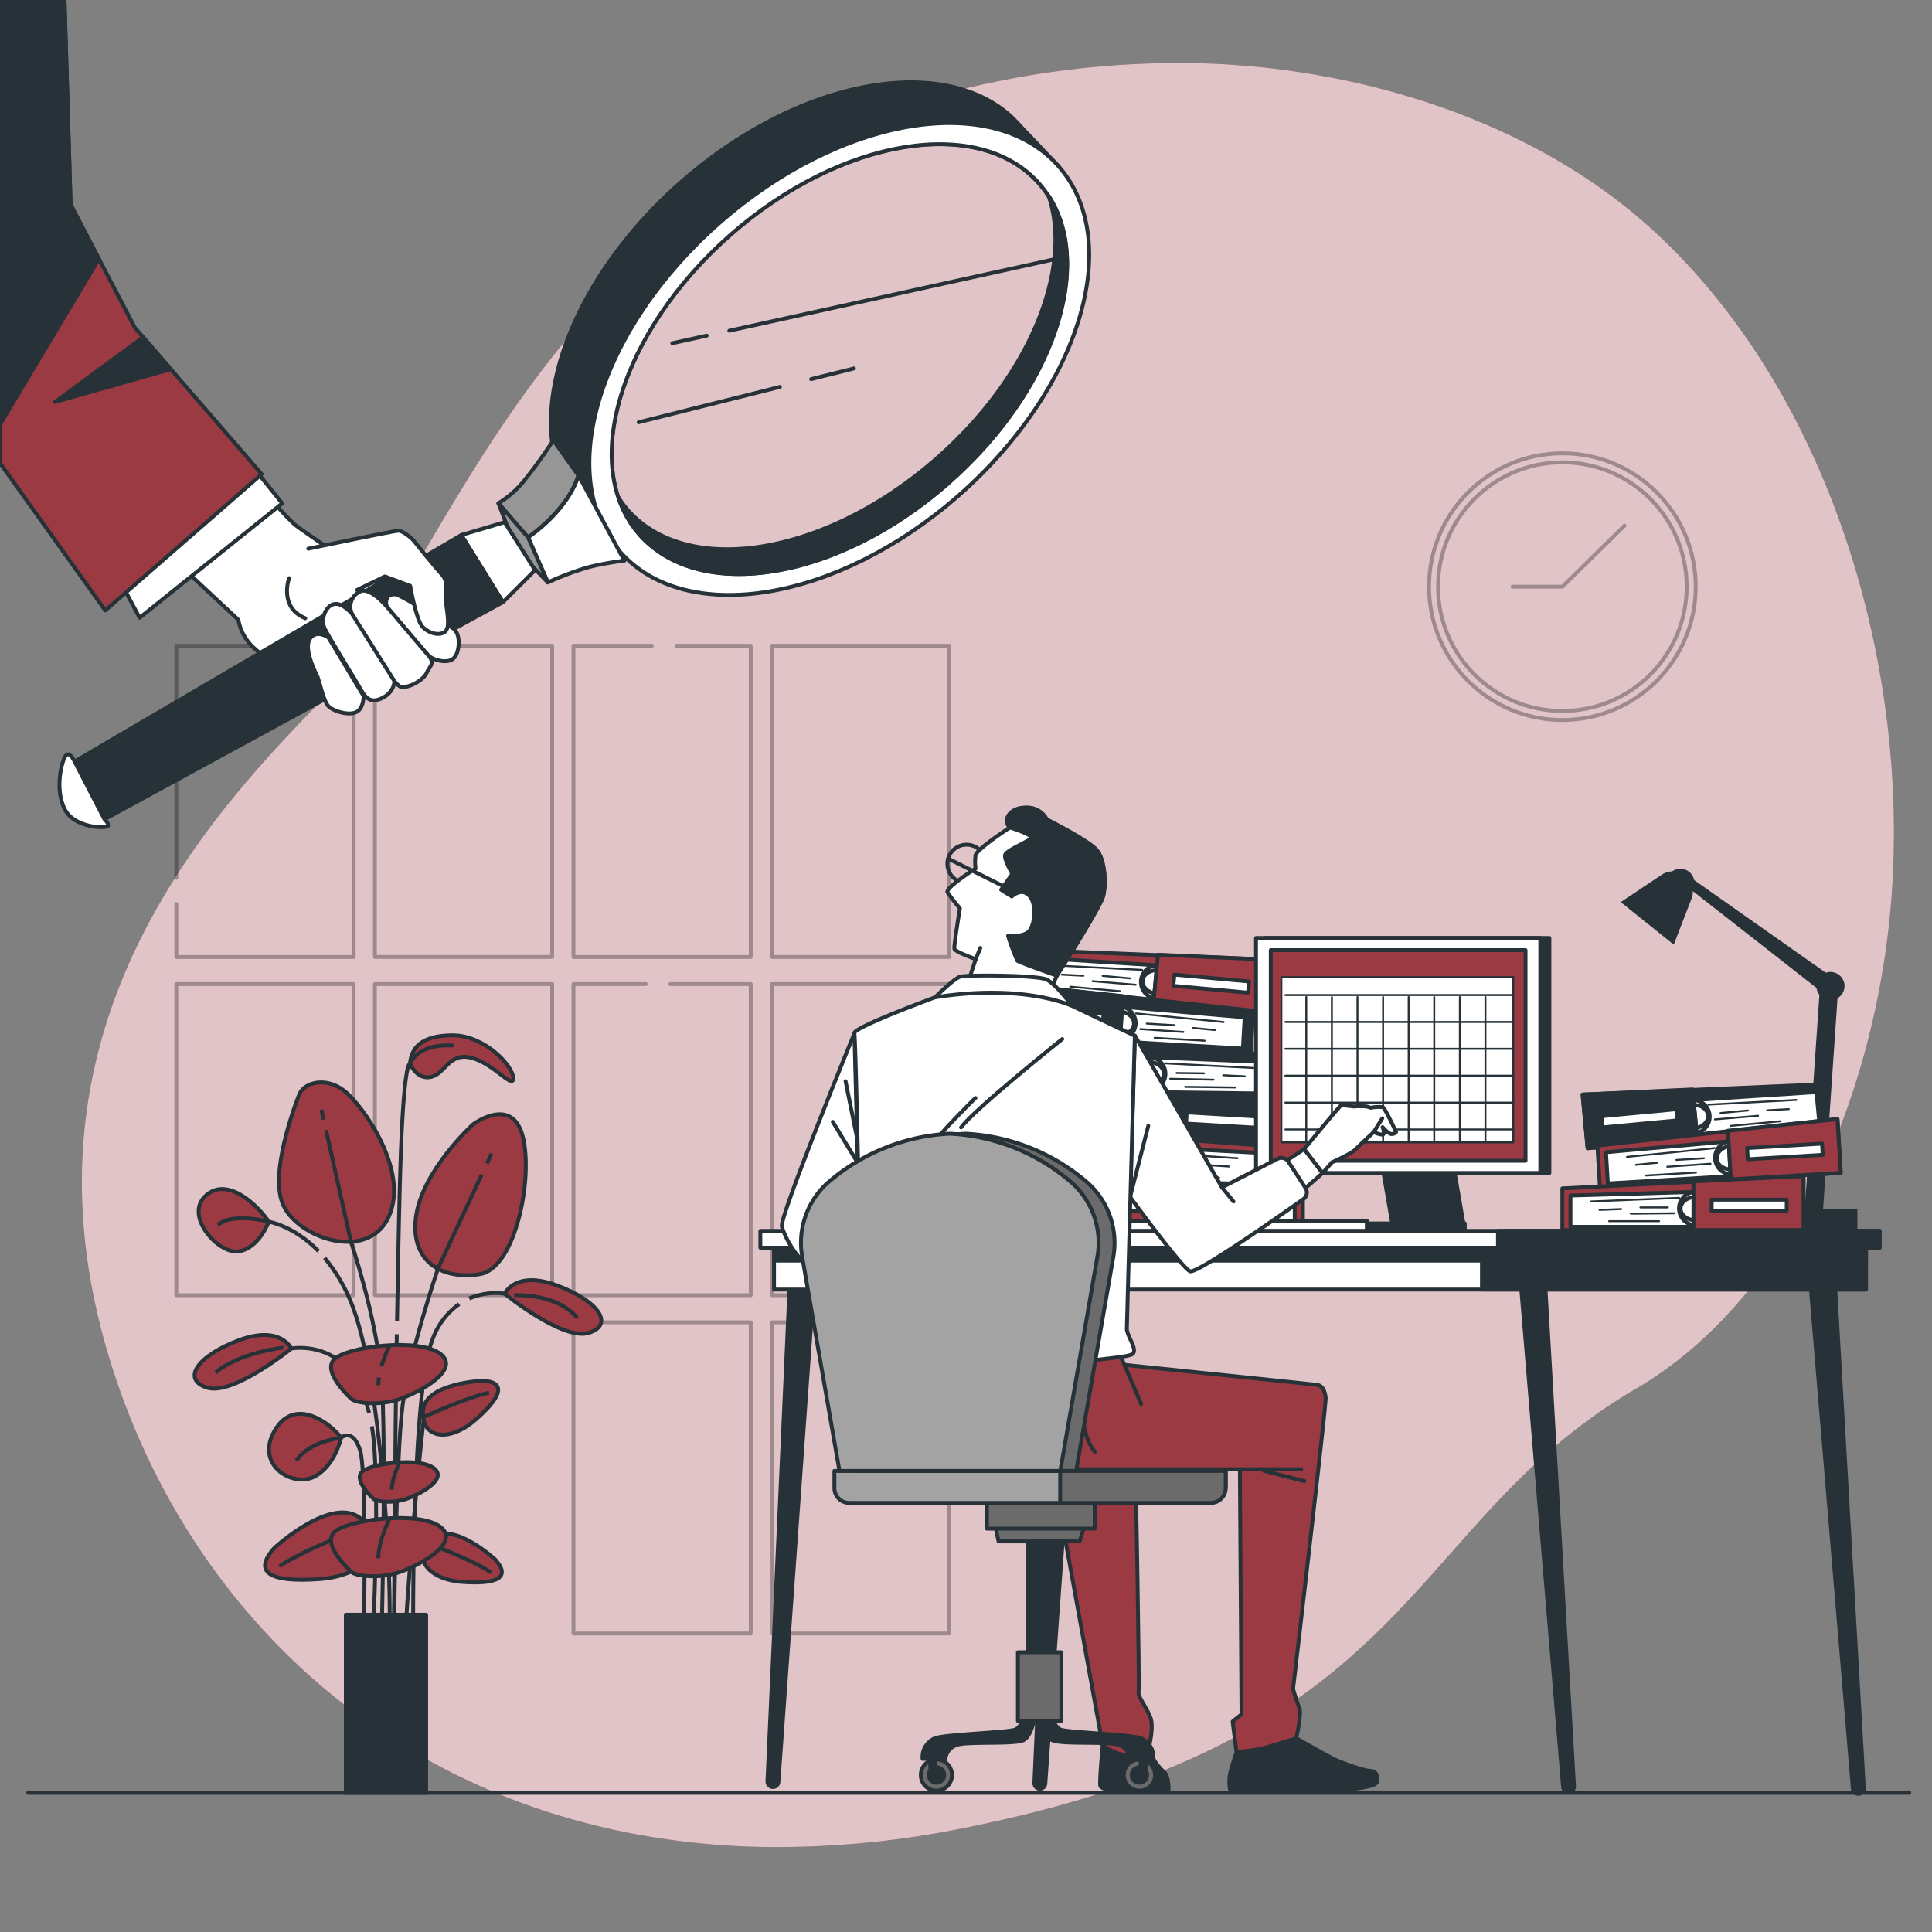 <svg xmlns="http://www.w3.org/2000/svg" viewBox="0 0 500 500"><rect x="0" y="0" width="500" height="500" fill="#808080" stroke="none"/><g id="freepik--background-simple--inject-218"><path d="M488.67,241c-5.18,43.91-25.23,94.95-65.27,118.4C362.91,394.84,368,449.35,249.9,473A242.91,242.91,0,0,1,197.55,478a202.49,202.49,0,0,1-25.69-2.1c-75-11-125.54-63.12-144.07-126.09-24.38-82.8,24.3-137,56.57-169.68S140.26,45.68,256.15,21.47A235.49,235.49,0,0,1,310,16.36c41.23,1,86.2,14.55,117.32,42.81q3.51,3.18,6.83,6.59C477.36,110.16,495.74,181.15,488.67,241Z" style="fill:#9C3A44"></path><path d="M488.67,241c-5.18,43.91-25.23,94.95-65.27,118.4C362.91,394.84,368,449.35,249.9,473A242.91,242.91,0,0,1,197.55,478a202.49,202.49,0,0,1-25.69-2.1c-75-11-125.54-63.12-144.07-126.09-24.38-82.8,24.3-137,56.57-169.68S140.26,45.68,256.15,21.47A235.49,235.49,0,0,1,310,16.36c41.23,1,86.2,14.55,117.32,42.81q3.51,3.18,6.83,6.59C477.36,110.16,495.74,181.15,488.67,241Z" style="fill:#fff;opacity:0.7"></path></g><g id="freepik--Floor--inject-218"><line x1="494.13" y1="463.98" x2="7.31" y2="463.98" style="fill:none;stroke:#263238;stroke-linecap:round;stroke-linejoin:round"></line></g><g id="freepik--Clock--inject-218"><g style="opacity:0.3"><circle cx="404.34" cy="151.83" r="34.51" style="fill:none;stroke:#000;stroke-linecap:round;stroke-linejoin:round"></circle><circle cx="404.34" cy="151.83" r="32.17" style="fill:none;stroke:#000;stroke-linecap:round;stroke-linejoin:round"></circle><polyline points="391.46 151.83 404.34 151.83 420.42 136.04" style="fill:none;stroke:#000;stroke-linecap:round;stroke-linejoin:round"></polyline></g></g><g id="freepik--Window--inject-218"><g style="opacity:0.3"><rect x="199.8" y="167.13" width="45.88" height="80.53" style="fill:none;stroke:#000;stroke-linecap:round;stroke-linejoin:round"></rect><polyline points="245.68 305.08 245.68 254.67 199.8 254.67 199.8 335.2 245.68 335.2 245.68 311.85" style="fill:none;stroke:#000;stroke-linecap:round;stroke-linejoin:round"></polyline><rect x="199.8" y="342.21" width="45.88" height="80.53" style="fill:none;stroke:#000;stroke-linecap:round;stroke-linejoin:round"></rect><polyline points="168.71 167.13 148.41 167.13 148.41 247.67 194.29 247.67 194.29 167.13 175.1 167.13" style="fill:none;stroke:#000;stroke-linecap:round;stroke-linejoin:round"></polyline><polyline points="167.11 254.67 148.41 254.67 148.41 335.2 194.29 335.2 194.29 254.67 173.5 254.67" style="fill:none;stroke:#000;stroke-linecap:round;stroke-linejoin:round"></polyline><rect x="148.41" y="342.21" width="45.88" height="80.53" style="fill:none;stroke:#000;stroke-linecap:round;stroke-linejoin:round"></rect><rect x="97.02" y="167.13" width="45.88" height="80.53" style="fill:none;stroke:#000;stroke-linecap:round;stroke-linejoin:round"></rect><rect x="97.02" y="254.67" width="45.88" height="80.53" style="fill:none;stroke:#000;stroke-linecap:round;stroke-linejoin:round"></rect><polyline points="45.63 233.96 45.63 247.67 91.52 247.67 91.52 167.13 45.63 167.13 45.63 227.19" style="fill:none;stroke:#000;stroke-linecap:round;stroke-linejoin:round"></polyline><rect x="45.63" y="254.67" width="45.88" height="80.53" style="fill:none;stroke:#000;stroke-linecap:round;stroke-linejoin:round"></rect></g></g><g id="freepik--Plant--inject-218"><path d="M69.55,316.17s-2.45,6.75-7.68,7.68-14.43-9.22-8.6-14.44S67.1,312.48,69.55,316.17Z" style="fill:#9C3A44;stroke:#263238;stroke-linecap:round;stroke-linejoin:round"></path><path d="M77.54,283s-7.68,18.74-4.61,27.95,22.12,16,27.65,4-6.76-28.88-11.37-32.56S79.08,279.92,77.54,283Z" style="fill:#9C3A44;stroke:#263238;stroke-linecap:round;stroke-linejoin:round"></path><path d="M122.39,291s-13.21,12-14.75,24,7.38,16.28,16.59,14.74,13.82-24.88,11.06-35.63S122.39,291,122.39,291Z" style="fill:#9C3A44;stroke:#263238;stroke-linecap:round;stroke-linejoin:round"></path><path d="M124.85,357.33s-14.75.61-15.36,7.68,6.45,8.6,13.51,2.46S131,357.64,124.85,357.33Z" style="fill:#9C3A44;stroke:#263238;stroke-linecap:round;stroke-linejoin:round"></path><path d="M109.73,366.69s11.62-5.31,16.85-6.24" style="fill:none;stroke:#263238;stroke-miterlimit:10"></path><path d="M128.13,403.56s-10.83-10-16.27-5.48-1.55,10.64,7.78,11.32S132.25,408.13,128.13,403.56Z" style="fill:#9C3A44;stroke:#263238;stroke-linecap:round;stroke-linejoin:round"></path><path d="M110.84,399.44s12,4.49,16.3,7.55" style="fill:none;stroke:#263238;stroke-miterlimit:10"></path><path d="M71,400.61s14.93-13.82,22.44-7.56,2.14,14.67-10.74,15.61S65.33,406.91,71,400.61Z" style="fill:#9C3A44;stroke:#263238;stroke-linecap:round;stroke-linejoin:round"></path><path d="M94.85,394.93s-16.5,6.19-22.48,10.41" style="fill:none;stroke:#263238;stroke-miterlimit:10"></path><path d="M88.29,372.07s-1.53,7.38-7.06,10.14-15.36-3.07-10.14-12S85.53,368.39,88.29,372.07Z" style="fill:#9C3A44;stroke:#263238;stroke-linecap:round;stroke-linejoin:round"></path><path d="M75.39,349s-2.77-6.15-13.52-2.16-15,10.14-8.29,12.29S75.39,349,75.39,349Z" style="fill:#9C3A44;stroke:#263238;stroke-linecap:round;stroke-linejoin:round"></path><path d="M73.33,348.76S61.94,350,55.79,355.22" style="fill:none;stroke:#263238;stroke-miterlimit:10"></path><path d="M106.11,275.31s1.84,4.3,5.53,3.38,4.6-6.45,10.44-4.91,10.75,8.29,10.75,5.22-7.37-11.06-15.66-11.06S106.41,271.32,106.11,275.31Z" style="fill:#9C3A44;stroke:#263238;stroke-linecap:round;stroke-linejoin:round"></path><path d="M75.39,349s13.23-2.54,18.73,12.14a42.81,42.81,0,0,1,1.39,4.5" style="fill:none;stroke:#263238;stroke-miterlimit:10"></path><path d="M130.59,334.81s2.77-6.15,13.52-2.15,15,10.13,8.29,12.28S130.59,334.81,130.59,334.81Z" style="fill:#9C3A44;stroke:#263238;stroke-linecap:round;stroke-linejoin:round"></path><path d="M133.05,335.21s11.08-.61,16.31,5.85" style="fill:none;stroke:#263238;stroke-miterlimit:10"></path><path d="M130.59,334.81a17,17,0,0,0-9.15,1.24" style="fill:none;stroke:#263238;stroke-miterlimit:10"></path><path d="M82.44,323.79c-6.48-6.62-12.89-7.62-12.89-7.62s-9.46-2.51-13.15.88" style="fill:none;stroke:#263238;stroke-miterlimit:10"></path><line x1="83.76" y1="289.76" x2="83.18" y2="287.19" style="fill:none;stroke:#263238;stroke-miterlimit:10"></line><path d="M98.71,425.56s1.38-52.9,0-69-7.8-34.88-7.8-34.88l-6.54-29.23" style="fill:none;stroke:#263238;stroke-miterlimit:10"></path><line x1="126.02" y1="301.12" x2="127.2" y2="298.58" style="fill:none;stroke:#263238;stroke-miterlimit:10"></line><path d="M101.93,425.5s.46-48.25,2.29-62,9.18-35.34,9.18-35.34L124.67,304" style="fill:none;stroke:#263238;stroke-miterlimit:10"></path><path d="M109.73,366.69s-3.21,27.67-5,58.88" style="fill:none;stroke:#263238;stroke-miterlimit:10"></path><path d="M94.12,425.5s.92-44.12-.91-50.09-4.92-3.34-4.92-3.34-8.49,1-11.57,5.93" style="fill:none;stroke:#263238;stroke-miterlimit:10"></path><path d="M96.23,369.12c2.4,13.45.19,56.43.19,56.43" style="fill:none;stroke:#263238;stroke-miterlimit:10"></path><path d="M118.83,337.5a19.11,19.11,0,0,0-7,9.45c-5.51,14.69-4.88,78.62-4.88,78.62" style="fill:none;stroke:#263238;stroke-miterlimit:10"></path><path d="M84,325.54a43.4,43.4,0,0,1,7.79,14.07c7.34,21.12,10.1,75.79,8.72,85.89" style="fill:none;stroke:#263238;stroke-miterlimit:10"></path><path d="M102.69,345.3c-.45,26.64-.76,80.2-.76,80.2" style="fill:none;stroke:#263238;stroke-miterlimit:10"></path><path d="M102.75,342c.3-17.62.66-34.86,1-44.14.92-23.87,2.35-22.53,2.35-22.53s1.7-5.36,11.24-4.74" style="fill:none;stroke:#263238;stroke-miterlimit:10"></path><path d="M91,362.1s-7.68-6.84-4.61-10.21,22.12-5.84,27.65-1.46-6.76,10.55-11.36,11.9S92.53,363.23,91,362.1Z" style="fill:#9C3A44;stroke:#263238;stroke-linecap:round;stroke-linejoin:round"></path><path d="M98.08,356.5a14.39,14.39,0,0,0-.17,2" style="fill:none;stroke:#263238;stroke-miterlimit:10"></path><path d="M100.72,348.5a35.32,35.32,0,0,0-2,5.09" style="fill:none;stroke:#263238;stroke-miterlimit:10"></path><path d="M91,406.88s-7.68-6.85-4.61-10.22,22.12-5.83,27.65-1.46-6.76,10.56-11.36,11.9S92.53,408,91,406.88Z" style="fill:#9C3A44;stroke:#263238;stroke-linecap:round;stroke-linejoin:round"></path><path d="M100.72,393.28s-2.81,5.62-2.81,10" style="fill:none;stroke:#263238;stroke-miterlimit:10"></path><path d="M96.71,387.94s-5.21-4.65-3.13-6.93,15-4,18.77-1-4.59,7.16-7.72,8.08S97.75,388.71,96.71,387.94Z" style="fill:#9C3A44;stroke:#263238;stroke-linecap:round;stroke-linejoin:round"></path><path d="M103.32,378.71s-1.91,3.81-1.91,6.81" style="fill:none;stroke:#263238;stroke-miterlimit:10"></path><rect x="89.5" y="417.89" width="20.79" height="46.1" style="fill:#263238;stroke:#263238;stroke-linecap:round;stroke-linejoin:round"></rect></g><g id="freepik--Table--inject-218"><rect x="457.03" y="312.82" width="23.66" height="6.07" transform="translate(937.72 631.71) rotate(180)" style="fill:#263238"></rect><path d="M469.47,314.89a2.36,2.36,0,0,0,2.36-2.21L475.78,255a2.37,2.37,0,0,0-4.73-.33l-3.95,57.65a2.38,2.38,0,0,0,2.21,2.53Z" style="fill:#263238"></path><path d="M473.71,257.85a2.37,2.37,0,0,0,1.42-4.27l-38.89-27.37a1.17,1.17,0,0,0-1.39,1.87l37.45,29.3A2.34,2.34,0,0,0,473.71,257.85Z" style="fill:#263238"></path><path d="M470.08,255.18a3.64,3.64,0,1,1,3.64,3.64A3.64,3.64,0,0,1,470.08,255.18Z" style="fill:#263238"></path><path d="M431.24,228.48a3.64,3.64,0,1,1,3.64,3.64A3.64,3.64,0,0,1,431.24,228.48Z" style="fill:#263238"></path><path d="M419.44,233.47l13.73,11,4.6-11.89a5.19,5.19,0,0,0-1.6-5.92h0a5.17,5.17,0,0,0-6.12-.27Z" style="fill:#263238"></path><polygon points="328.15 248.35 265.7 245.81 264.71 256.55 326.88 262.25 328.15 248.35" style="fill:#9C3A44;stroke:#263238;stroke-linecap:round;stroke-linejoin:round"></polygon><polygon points="299.46 249.83 267.63 247.83 266.89 255.9 298.59 258.81 299.46 249.83" style="fill:#fff;stroke:#263238;stroke-linecap:round;stroke-linejoin:round"></polygon><path d="M299.46,249.83a4.31,4.31,0,1,0,4.41,4.7A4.57,4.57,0,0,0,299.46,249.83Zm-.2,7.32c-2.11-.2-3.71-1.7-3.55-3.37s2-2.85,4.11-2.66,3.71,1.7,3.55,3.37S301.38,257.34,299.26,257.15Z" style="fill:#fff;stroke:#263238;stroke-linecap:round;stroke-linejoin:round"></path><polygon points="328.15 248.35 299.67 247.08 298.51 259.65 326.88 262.25 328.15 248.35" style="fill:#9C3A44;stroke:#263238;stroke-linecap:round;stroke-linejoin:round"></polygon><rect x="303.75" y="253.11" width="19.42" height="2.91" transform="translate(24.56 -27.56) rotate(5.24)" style="fill:#fff;stroke:#263238;stroke-linecap:round;stroke-linejoin:round"></rect><line x1="295.59" y1="251.01" x2="272.82" y2="249.84" style="fill:#fff;stroke:#263238;stroke-linecap:round;stroke-linejoin:round;stroke-width:0.5px"></line><line x1="274.78" y1="252.23" x2="280.38" y2="252.52" style="fill:#fff;stroke:#263238;stroke-linecap:round;stroke-linejoin:round;stroke-width:0.5px"></line><line x1="293.92" y1="254.85" x2="282.74" y2="253.93" style="fill:#fff;stroke:#263238;stroke-linecap:round;stroke-linejoin:round;stroke-width:0.5px"></line><line x1="292.45" y1="253.2" x2="285.36" y2="252.55" style="fill:#fff;stroke:#263238;stroke-linecap:round;stroke-linejoin:round;stroke-width:0.5px"></line><line x1="276.98" y1="255.35" x2="289.87" y2="256.53" style="fill:#fff;stroke:#263238;stroke-linecap:round;stroke-linejoin:round;stroke-width:0.5px"></line><polygon points="262.19 254.81 324.33 261.57 323.71 272.33 261.39 268.74 262.19 254.81" style="fill:#263238;stroke:#263238;stroke-linecap:round;stroke-linejoin:round"></polygon><polygon points="290.35 260.53 322.12 263.28 321.66 271.37 289.87 269.54 290.35 260.53" style="fill:#fff;stroke:#263238;stroke-linecap:round;stroke-linejoin:round"></polygon><path d="M290.35,260.53a4.31,4.31,0,1,1-5.06,4A4.58,4.58,0,0,1,290.35,260.53Zm-.89,7.27c2.12.12,3.92-1.13,4-2.8s-1.54-3.12-3.67-3.24-3.92,1.13-4,2.8S287.33,267.68,289.46,267.8Z" style="fill:#fff;stroke:#263238;stroke-linecap:round;stroke-linejoin:round"></path><polygon points="262.19 254.81 290.55 257.79 289.82 270.38 261.39 268.74 262.19 254.81" style="fill:#263238;stroke:#263238;stroke-linecap:round;stroke-linejoin:round"></polygon><rect x="266.09" y="261.69" width="19.42" height="2.91" transform="translate(536 541.71) rotate(-176.7)" style="fill:#fff;stroke:#263238;stroke-linecap:round;stroke-linejoin:round"></rect><line x1="294" y1="262.27" x2="316.69" y2="264.5" style="fill:#fff;stroke:#263238;stroke-linecap:round;stroke-linejoin:round;stroke-width:0.5px"></line><line x1="314.4" y1="266.57" x2="308.81" y2="266.03" style="fill:#fff;stroke:#263238;stroke-linecap:round;stroke-linejoin:round;stroke-width:0.5px"></line><line x1="295.08" y1="266.32" x2="306.27" y2="267.07" style="fill:#fff;stroke:#263238;stroke-linecap:round;stroke-linejoin:round;stroke-width:0.5px"></line><line x1="296.78" y1="264.9" x2="303.89" y2="265.31" style="fill:#fff;stroke:#263238;stroke-linecap:round;stroke-linejoin:round;stroke-width:0.5px"></line><line x1="311.76" y1="269.33" x2="298.83" y2="268.59" style="fill:#fff;stroke:#263238;stroke-linecap:round;stroke-linejoin:round;stroke-width:0.5px"></line><polygon points="269.48 269.19 331.86 273.11 331.73 283.89 269.31 283.13 269.48 269.19" style="fill:#263238;stroke:#263238;stroke-linecap:round;stroke-linejoin:round"></polygon><polygon points="297.86 273.62 329.73 274.92 329.63 283.02 297.8 282.64 297.86 273.62" style="fill:#fff;stroke:#263238;stroke-linecap:round;stroke-linejoin:round"></polygon><path d="M297.86,273.61a4.31,4.31,0,1,1-4.86,4.23A4.59,4.59,0,0,1,297.86,273.61Zm-.56,7.31c2.13,0,3.87-1.31,3.89-3s-1.69-3.05-3.81-3.08-3.87,1.31-3.89,3S295.18,280.89,297.3,280.92Z" style="fill:#fff;stroke:#263238;stroke-linecap:round;stroke-linejoin:round"></path><polygon points="269.48 269.19 297.94 270.86 297.79 283.48 269.31 283.13 269.48 269.19" style="fill:#263238;stroke:#263238;stroke-linecap:round;stroke-linejoin:round"></polygon><rect x="273.74" y="275.43" width="19.42" height="2.91" transform="translate(563.53 557.17) rotate(-179.31)" style="fill:#fff;stroke:#263238;stroke-linecap:round;stroke-linejoin:round"></rect><line x1="301.59" y1="275.19" x2="324.36" y2="276.38" style="fill:#fff;stroke:#263238;stroke-linecap:round;stroke-linejoin:round;stroke-width:0.5px"></line><line x1="322.17" y1="278.55" x2="316.56" y2="278.27" style="fill:#fff;stroke:#263238;stroke-linecap:round;stroke-linejoin:round;stroke-width:0.5px"></line><line x1="302.85" y1="279.18" x2="314.07" y2="279.42" style="fill:#fff;stroke:#263238;stroke-linecap:round;stroke-linejoin:round;stroke-width:0.5px"></line><line x1="304.49" y1="277.69" x2="311.61" y2="277.78" style="fill:#fff;stroke:#263238;stroke-linecap:round;stroke-linejoin:round;stroke-width:0.5px"></line><line x1="319.65" y1="281.43" x2="306.71" y2="281.28" style="fill:#fff;stroke:#263238;stroke-linecap:round;stroke-linejoin:round;stroke-width:0.5px"></line><polygon points="331.19 283.24 268.68 282.73 268.05 293.49 330.37 297.17 331.19 283.24" style="fill:#263238;stroke:#263238;stroke-linecap:round;stroke-linejoin:round"></polygon><polygon points="302.56 285.64 270.68 284.69 270.21 292.77 301.99 294.65 302.56 285.64" style="fill:#fff;stroke:#263238;stroke-linecap:round;stroke-linejoin:round"></polygon><path d="M302.56,285.65a4.31,4.31,0,1,0,4.56,4.55A4.57,4.57,0,0,0,302.56,285.65Zm0,7.32c-2.12-.13-3.76-1.58-3.66-3.25s1.9-2.92,4-2.79,3.76,1.58,3.66,3.24S304.73,293.09,302.6,293Z" style="fill:#fff;stroke:#263238;stroke-linecap:round;stroke-linejoin:round"></path><polygon points="331.19 283.24 302.68 282.89 301.94 295.49 330.37 297.17 331.19 283.24" style="fill:#263238;stroke:#263238;stroke-linecap:round;stroke-linejoin:round"></polygon><rect x="307" y="288.47" width="19.42" height="2.91" transform="translate(17.61 -18.14) rotate(3.37)" style="fill:#fff;stroke:#263238;stroke-linecap:round;stroke-linejoin:round"></rect><line x1="298.73" y1="286.95" x2="275.94" y2="286.53" style="fill:#fff;stroke:#263238;stroke-linecap:round;stroke-linejoin:round;stroke-width:0.5px"></line><line x1="277.97" y1="288.85" x2="283.58" y2="288.96" style="fill:#fff;stroke:#263238;stroke-linecap:round;stroke-linejoin:round;stroke-width:0.5px"></line><line x1="297.19" y1="290.84" x2="285.99" y2="290.29" style="fill:#fff;stroke:#263238;stroke-linecap:round;stroke-linejoin:round;stroke-width:0.5px"></line><line x1="295.67" y1="289.24" x2="288.56" y2="288.82" style="fill:#fff;stroke:#263238;stroke-linecap:round;stroke-linejoin:round;stroke-width:0.5px"></line><line x1="280.28" y1="291.9" x2="293.2" y2="292.66" style="fill:#fff;stroke:#263238;stroke-linecap:round;stroke-linejoin:round;stroke-width:0.5px"></line><polygon points="265.48 291.84 327.81 296.57 327.54 307.35 265.13 305.79 265.48 291.84" style="fill:#9C3A44;stroke:#263238;stroke-linecap:round;stroke-linejoin:round"></polygon><polygon points="293.8 296.64 325.65 298.35 325.45 306.45 293.62 305.66 293.8 296.64" style="fill:#fff;stroke:#263238;stroke-linecap:round;stroke-linejoin:round"></polygon><path d="M293.8,296.64a4.31,4.31,0,1,1-4.92,4.16A4.58,4.58,0,0,1,293.8,296.64Zm-.65,7.29c2.12.06,3.88-1.26,3.92-2.93s-1.65-3.06-3.77-3.12-3.88,1.26-3.93,2.93S291,303.88,293.15,303.93Z" style="fill:#fff;stroke:#263238;stroke-linecap:round;stroke-linejoin:round"></path><polygon points="265.48 291.84 293.92 293.89 293.6 306.5 265.13 305.79 265.48 291.84" style="fill:#9C3A44;stroke:#263238;stroke-linecap:round;stroke-linejoin:round"></polygon><rect x="269.64" y="298.27" width="19.42" height="2.91" transform="translate(551.12 606.33) rotate(-178.57)" style="fill:#fff;stroke:#263238;stroke-linecap:round;stroke-linejoin:round"></rect><line x1="297.51" y1="298.26" x2="320.26" y2="299.75" style="fill:#fff;stroke:#263238;stroke-linecap:round;stroke-linejoin:round;stroke-width:0.5px"></line><line x1="318.04" y1="301.89" x2="312.44" y2="301.53" style="fill:#fff;stroke:#263238;stroke-linecap:round;stroke-linejoin:round;stroke-width:0.5px"></line><line x1="298.72" y1="302.27" x2="309.93" y2="302.66" style="fill:#fff;stroke:#263238;stroke-linecap:round;stroke-linejoin:round;stroke-width:0.5px"></line><line x1="300.37" y1="300.8" x2="307.49" y2="300.98" style="fill:#fff;stroke:#263238;stroke-linecap:round;stroke-linejoin:round;stroke-width:0.5px"></line><line x1="315.49" y1="304.74" x2="302.55" y2="304.42" style="fill:#fff;stroke:#263238;stroke-linecap:round;stroke-linejoin:round;stroke-width:0.5px"></line><polygon points="274.77 304.39 337.19 307.56 337.19 318.34 274.77 318.34 274.77 304.39" style="fill:#9C3A44;stroke:#263238;stroke-linecap:round;stroke-linejoin:round"></polygon><polygon points="303.2 308.48 335.08 309.4 335.08 317.5 303.25 317.5 303.2 308.48" style="fill:#fff;stroke:#263238;stroke-linecap:round;stroke-linejoin:round"></polygon><path d="M303.2,308.48a4.31,4.31,0,1,1-4.82,4.28A4.58,4.58,0,0,1,303.2,308.48Zm-.47,7.31c2.13,0,3.85-1.36,3.85-3s-1.72-3-3.85-3-3.85,1.35-3.85,3S300.6,315.79,302.73,315.79Z" style="fill:#fff;stroke:#263238;stroke-linecap:round;stroke-linejoin:round"></path><polygon points="274.77 304.39 303.25 305.73 303.25 318.34 274.77 318.34 274.77 304.39" style="fill:#9C3A44;stroke:#263238;stroke-linecap:round;stroke-linejoin:round"></polygon><rect x="279.12" y="310.47" width="19.42" height="2.91" transform="translate(577.65 623.84) rotate(180)" style="fill:#fff;stroke:#263238;stroke-linecap:round;stroke-linejoin:round"></rect><line x1="306.95" y1="310.01" x2="329.73" y2="310.93" style="fill:#fff;stroke:#263238;stroke-linecap:round;stroke-linejoin:round;stroke-width:0.5px"></line><line x1="327.56" y1="313.12" x2="321.95" y2="312.91" style="fill:#fff;stroke:#263238;stroke-linecap:round;stroke-linejoin:round;stroke-width:0.5px"></line><line x1="308.26" y1="313.99" x2="319.47" y2="314.09" style="fill:#fff;stroke:#263238;stroke-linecap:round;stroke-linejoin:round;stroke-width:0.5px"></line><line x1="309.87" y1="312.48" x2="316.99" y2="312.48" style="fill:#fff;stroke:#263238;stroke-linecap:round;stroke-linejoin:round;stroke-width:0.5px"></line><line x1="325.08" y1="316.04" x2="312.14" y2="316.04" style="fill:#fff;stroke:#263238;stroke-linecap:round;stroke-linejoin:round;stroke-width:0.5px"></line><polygon points="409.57 283.27 472.02 280.61 473.03 291.35 410.87 297.16 409.57 283.27" style="fill:#263238;stroke:#263238;stroke-linecap:round;stroke-linejoin:round"></polygon><polygon points="438.26 284.69 470.09 282.63 470.85 290.7 439.15 293.67 438.26 284.69" style="fill:#fff;stroke:#263238;stroke-linecap:round;stroke-linejoin:round"></polygon><path d="M438.26,284.69a4.31,4.31,0,1,1-4.39,4.71A4.58,4.58,0,0,1,438.26,284.69Zm.22,7.32c2.11-.2,3.7-1.71,3.55-3.37s-2-2.85-4.12-2.65-3.71,1.7-3.55,3.37S436.36,292.21,438.48,292Z" style="fill:#fff;stroke:#263238;stroke-linecap:round;stroke-linejoin:round"></path><polygon points="409.57 283.27 438.05 281.95 439.23 294.51 410.87 297.16 409.57 283.27" style="fill:#263238;stroke:#263238;stroke-linecap:round;stroke-linejoin:round"></polygon><rect x="414.56" y="288" width="19.42" height="2.91" transform="translate(873.67 538.13) rotate(174.66)" style="fill:#fff;stroke:#263238;stroke-linecap:round;stroke-linejoin:round"></rect><line x1="442.14" y1="285.87" x2="464.91" y2="284.66" style="fill:#fff;stroke:#263238;stroke-linecap:round;stroke-linejoin:round;stroke-width:0.5px"></line><line x1="462.95" y1="287.04" x2="457.35" y2="287.35" style="fill:#fff;stroke:#263238;stroke-linecap:round;stroke-linejoin:round;stroke-width:0.5px"></line><line x1="443.81" y1="289.7" x2="454.99" y2="288.76" style="fill:#fff;stroke:#263238;stroke-linecap:round;stroke-linejoin:round;stroke-width:0.5px"></line><line x1="445.28" y1="288.05" x2="452.37" y2="287.39" style="fill:#fff;stroke:#263238;stroke-linecap:round;stroke-linejoin:round;stroke-width:0.5px"></line><line x1="460.75" y1="290.18" x2="447.87" y2="291.38" style="fill:#fff;stroke:#263238;stroke-linecap:round;stroke-linejoin:round;stroke-width:0.5px"></line><polygon points="475.54 289.61 413.41 296.48 414.05 307.24 476.37 303.54 475.54 289.61" style="fill:#9C3A44;stroke:#263238;stroke-linecap:round;stroke-linejoin:round"></polygon><polygon points="447.4 295.38 415.63 298.19 416.11 306.28 447.89 304.39 447.4 295.38" style="fill:#fff;stroke:#263238;stroke-linecap:round;stroke-linejoin:round"></polygon><path d="M447.4,295.38a4.31,4.31,0,1,0,5.06,4A4.58,4.58,0,0,0,447.4,295.38Zm.9,7.26c-2.12.13-3.92-1.12-4-2.79s1.54-3.12,3.66-3.25,3.93,1.13,4,2.8S450.43,302.52,448.3,302.64Z" style="fill:#fff;stroke:#263238;stroke-linecap:round;stroke-linejoin:round"></path><polygon points="475.54 289.61 447.19 292.63 447.94 305.23 476.37 303.54 475.54 289.61" style="fill:#9C3A44;stroke:#263238;stroke-linecap:round;stroke-linejoin:round"></polygon><rect x="452.24" y="296.51" width="19.42" height="2.91" transform="translate(-16.87 27.95) rotate(-3.4)" style="fill:#fff;stroke:#263238;stroke-linecap:round;stroke-linejoin:round"></rect><line x1="443.75" y1="297.13" x2="421.06" y2="299.4" style="fill:#fff;stroke:#263238;stroke-linecap:round;stroke-linejoin:round;stroke-width:0.5px"></line><line x1="423.36" y1="301.46" x2="428.94" y2="300.91" style="fill:#fff;stroke:#263238;stroke-linecap:round;stroke-linejoin:round;stroke-width:0.5px"></line><line x1="442.68" y1="301.17" x2="431.49" y2="301.95" style="fill:#fff;stroke:#263238;stroke-linecap:round;stroke-linejoin:round;stroke-width:0.5px"></line><line x1="440.97" y1="299.76" x2="433.87" y2="300.19" style="fill:#fff;stroke:#263238;stroke-linecap:round;stroke-linejoin:round;stroke-width:0.5px"></line><line x1="426" y1="304.22" x2="438.92" y2="303.45" style="fill:#fff;stroke:#263238;stroke-linecap:round;stroke-linejoin:round;stroke-width:0.5px"></line><polygon points="466.75 304.39 404.33 307.56 404.33 318.34 466.75 318.34 466.75 304.39" style="fill:#9C3A44;stroke:#263238;stroke-linecap:round;stroke-linejoin:round"></polygon><polygon points="438.32 308.48 406.44 309.4 406.44 317.5 438.27 317.5 438.32 308.48" style="fill:#fff;stroke:#263238;stroke-linecap:round;stroke-linejoin:round"></polygon><path d="M438.32,308.48a4.31,4.31,0,1,0,4.82,4.28A4.58,4.58,0,0,0,438.32,308.48Zm.47,7.31c-2.12,0-3.85-1.36-3.85-3s1.73-3,3.85-3,3.85,1.35,3.85,3S440.92,315.79,438.79,315.79Z" style="fill:#fff;stroke:#263238;stroke-linecap:round;stroke-linejoin:round"></path><polygon points="466.75 304.39 438.27 305.73 438.27 318.34 466.75 318.34 466.75 304.39" style="fill:#9C3A44;stroke:#263238;stroke-linecap:round;stroke-linejoin:round"></polygon><rect x="442.98" y="310.47" width="19.42" height="2.91" style="fill:#fff;stroke:#263238;stroke-linecap:round;stroke-linejoin:round"></rect><line x1="434.57" y1="310.01" x2="411.79" y2="310.93" style="fill:#fff;stroke:#263238;stroke-linecap:round;stroke-linejoin:round;stroke-width:0.5px"></line><line x1="413.96" y1="313.12" x2="419.57" y2="312.91" style="fill:#fff;stroke:#263238;stroke-linecap:round;stroke-linejoin:round;stroke-width:0.5px"></line><line x1="433.27" y1="313.99" x2="422.05" y2="314.09" style="fill:#fff;stroke:#263238;stroke-linecap:round;stroke-linejoin:round;stroke-width:0.5px"></line><line x1="431.65" y1="312.48" x2="424.53" y2="312.48" style="fill:#fff;stroke:#263238;stroke-linecap:round;stroke-linejoin:round;stroke-width:0.5px"></line><line x1="416.44" y1="316.04" x2="429.38" y2="316.04" style="fill:#fff;stroke:#263238;stroke-linecap:round;stroke-linejoin:round;stroke-width:0.5px"></line><polygon points="379.08 318.64 360.65 318.64 357.12 298.19 375.55 298.19 379.08 318.64" style="fill:#263238;stroke:#263238;stroke-linecap:round;stroke-linejoin:round"></polygon><rect x="349.29" y="316.62" width="29.8" height="2.02" style="fill:#263238;stroke:#263238;stroke-linecap:round;stroke-linejoin:round"></rect><rect x="327.4" y="242.75" width="73.58" height="60.81" style="fill:#263238;stroke:#263238;stroke-linecap:round;stroke-linejoin:round"></rect><rect x="325.05" y="242.75" width="73.58" height="60.81" style="fill:#fff;stroke:#263238;stroke-linecap:round;stroke-linejoin:round"></rect><rect x="328.87" y="245.9" width="65.94" height="54.5" style="fill:#9C3A44;stroke:#263238;stroke-linecap:round;stroke-linejoin:round"></rect><rect x="331.62" y="252.88" width="60.03" height="42.77" style="fill:#fff;stroke:#263238;stroke-linecap:round;stroke-linejoin:round;stroke-width:0.5px"></rect><line x1="332.65" y1="257.52" x2="391.65" y2="257.52" style="fill:none;stroke:#263238;stroke-linecap:round;stroke-linejoin:round;stroke-width:0.5px"></line><line x1="332.65" y1="264.48" x2="391.65" y2="264.48" style="fill:none;stroke:#263238;stroke-linecap:round;stroke-linejoin:round;stroke-width:0.5px"></line><line x1="332.65" y1="271.43" x2="391.65" y2="271.43" style="fill:none;stroke:#263238;stroke-linecap:round;stroke-linejoin:round;stroke-width:0.5px"></line><line x1="332.65" y1="278.39" x2="391.65" y2="278.39" style="fill:none;stroke:#263238;stroke-linecap:round;stroke-linejoin:round;stroke-width:0.5px"></line><line x1="332.65" y1="285.35" x2="391.65" y2="285.35" style="fill:none;stroke:#263238;stroke-linecap:round;stroke-linejoin:round;stroke-width:0.5px"></line><line x1="332.65" y1="292.3" x2="391.65" y2="292.3" style="fill:none;stroke:#263238;stroke-linecap:round;stroke-linejoin:round;stroke-width:0.5px"></line><line x1="338.06" y1="258.04" x2="338.06" y2="295.13" style="fill:none;stroke:#263238;stroke-linecap:round;stroke-linejoin:round;stroke-width:0.5px"></line><line x1="344.69" y1="258.04" x2="344.69" y2="295.13" style="fill:none;stroke:#263238;stroke-linecap:round;stroke-linejoin:round;stroke-width:0.5px"></line><line x1="351.31" y1="258.04" x2="351.31" y2="295.13" style="fill:none;stroke:#263238;stroke-linecap:round;stroke-linejoin:round;stroke-width:0.5px"></line><line x1="357.94" y1="258.04" x2="357.94" y2="295.13" style="fill:none;stroke:#263238;stroke-linecap:round;stroke-linejoin:round;stroke-width:0.5px"></line><line x1="364.56" y1="258.04" x2="364.56" y2="295.13" style="fill:none;stroke:#263238;stroke-linecap:round;stroke-linejoin:round;stroke-width:0.5px"></line><line x1="371.18" y1="258.04" x2="371.18" y2="295.13" style="fill:none;stroke:#263238;stroke-linecap:round;stroke-linejoin:round;stroke-width:0.5px"></line><line x1="377.81" y1="258.04" x2="377.81" y2="295.13" style="fill:none;stroke:#263238;stroke-linecap:round;stroke-linejoin:round;stroke-width:0.5px"></line><line x1="384.43" y1="258.04" x2="384.43" y2="295.13" style="fill:none;stroke:#263238;stroke-linecap:round;stroke-linejoin:round;stroke-width:0.5px"></line><rect x="292.07" y="315.9" width="61.66" height="2.74" style="fill:#fff;stroke:#263238;stroke-linecap:round;stroke-linejoin:round"></rect><path d="M393.37,329.7l11.16,132.81a1.44,1.44,0,0,0,1.74,1.21,1.41,1.41,0,0,0,1.08-1.53l-7.6-132.49Z" style="fill:#263238;stroke:#263238;stroke-linecap:round;stroke-linejoin:round"></path><path d="M468.33,329.7,479.53,463a1.46,1.46,0,0,0,1.75,1.22,1.43,1.43,0,0,0,1.08-1.54L474.73,329.7Z" style="fill:#263238;stroke:#263238;stroke-linecap:round;stroke-linejoin:round"></path><path d="M273.58,329.7l-5.89,131.65a1.47,1.47,0,0,0,1.1,1.54h0a1.4,1.4,0,0,0,1.73-1.19l9.44-132Z" style="fill:#263238;stroke:#263238;stroke-linecap:round;stroke-linejoin:round"></path><path d="M204.49,329.7l-5.87,131.2a1.45,1.45,0,0,0,1.1,1.55,1.41,1.41,0,0,0,1.73-1.19l9.4-131.56Z" style="fill:#263238;stroke:#263238;stroke-linecap:round;stroke-linejoin:round"></path><rect x="200.32" y="322.34" width="282.6" height="11.4" style="fill:#fff;stroke:#263238;stroke-linecap:round;stroke-linejoin:round"></rect><rect x="200.32" y="322.34" width="282.6" height="3.91" style="fill:#263238;stroke:#263238;stroke-linecap:round;stroke-linejoin:round"></rect><rect x="383.53" y="322.34" width="99.39" height="11.4" style="fill:#263238;stroke:#263238;stroke-linecap:round;stroke-linejoin:round"></rect><rect x="196.78" y="318.55" width="289.68" height="4.35" style="fill:#fff;stroke:#263238;stroke-linecap:round;stroke-linejoin:round"></rect><rect x="387.67" y="318.55" width="98.79" height="4.35" style="fill:#263238;stroke:#263238;stroke-linecap:round;stroke-linejoin:round"></rect></g><g id="freepik--Character--inject-218"><path d="M254.9,224.9a4.95,4.95,0,1,1-3.42-6.11A4.95,4.95,0,0,1,254.9,224.9Z" style="fill:none;stroke:#263238;stroke-linecap:round;stroke-linejoin:round"></path><path d="M261.37,214.15s-8.62,5.57-8.9,7.21a12.88,12.88,0,0,0,0,3.42s-7.89,5-7.26,6.15a45.49,45.49,0,0,0,3.21,4.14s-1.58,9.65-1.43,10.46,5.53,2.7,5.53,2.7l-2.61,7.83,20.7,3,3-6.76s11-17.28,11.83-20.28.59-9.55-1.73-12.11-12.84-7.82-12.84-7.82a5.7,5.7,0,0,0-5.43-3.05C261.3,209,259.42,212.27,261.37,214.15Z" style="fill:#fff;stroke:#263238;stroke-linecap:round;stroke-linejoin:round"></path><path d="M283.75,219.9c-2.33-2.56-12.84-7.82-12.84-7.82a5.7,5.7,0,0,0-5.43-3.05c-4.18,0-6.06,3.24-4.11,5.12,0,0,5.95,1.87,5.52,2.7s-6.41,3.15-6.76,4.38,1.85,4.91,1.85,4.91l-2.88,4.14,2.75,1.73s2.39-2.38,4.46-.27,1.51,7.48.08,9.17-5.51,1.3-5.51,1.3a67.58,67.58,0,0,0,2.38,6.39c.32.37,6.92,2.73,10.29,3.91l.1-.22s11-17.28,11.83-20.28S286.07,222.46,283.75,219.9Z" style="fill:#263238;stroke:#263238;stroke-linecap:round;stroke-linejoin:round"></path><line x1="245.38" y1="222.21" x2="262.91" y2="230.97" style="fill:none;stroke:#263238;stroke-linecap:round;stroke-linejoin:round"></line><line x1="252.51" y1="248.23" x2="253.71" y2="245.33" style="fill:none;stroke:#263238;stroke-linecap:round;stroke-linejoin:round"></line><path d="M276.54,259.13s-3.31-4.34-5.59-5.58-20.67-1.24-22.33-.83S242,258.1,242,258.1s22.33-.42,26.67.2a62.7,62.7,0,0,1,9.3,2.28Z" style="fill:#fff;stroke:#263238;stroke-linecap:round;stroke-linejoin:round"></path><polygon points="332.16 300.9 337.53 297.38 342.29 303.59 337.86 307.46 332.16 300.9" style="fill:#fff;stroke:#263238;stroke-linecap:round;stroke-linejoin:round"></polygon><path d="M293.7,268l22.54,39.29,14.42-7.4a2.12,2.12,0,0,1,2.75.73l4.45,6.82a2.11,2.11,0,0,1-.55,2.89c-6.19,4.38-27.58,19.38-29.34,18.67-2.07-.83-15.51-19.23-15.51-19.23Z" style="fill:#fff;stroke:#263238;stroke-linecap:round;stroke-linejoin:round"></path><path d="M337.53,297.38s9.34-11.36,9.6-11.36,3.22.33,3.22.33a22.45,22.45,0,0,1,3.31,0c.6.17,1.11.34,1.11.34a10.59,10.59,0,0,1,3.05-.17c.68.26,3.48,6.45,3.48,6.45a1.38,1.38,0,0,1-1.1.51c-.85.09-2.38-1.78-2.38-1.78s.68,1.87,0,1.95a6.59,6.59,0,0,1-2.29-.68s-3.73,3.48-4.84,4.59-5.94,3.22-5.94,3.22l-2.46,2.81Z" style="fill:#fff;stroke:#263238;stroke-linecap:round;stroke-linejoin:round"></path><line x1="355.53" y1="292.97" x2="357.74" y2="289.41" style="fill:#fff;stroke:#263238;stroke-linecap:round;stroke-linejoin:round"></line><line x1="292.46" y1="309.79" x2="297.17" y2="291.37" style="fill:none;stroke:#263238;stroke-linecap:round;stroke-linejoin:round"></line><line x1="316.24" y1="307.31" x2="319.23" y2="310.95" style="fill:none;stroke:#263238;stroke-linecap:round;stroke-linejoin:round"></line><path d="M221.12,267.4s-19.4,47.47-18.78,50,4.53,10.1,8.24,10.3,7.22-4.12,7.22-4.12l4.54-8.45Z" style="fill:#fff;stroke:#263238;stroke-linecap:round;stroke-linejoin:round"></path><line x1="221.92" y1="295.08" x2="218.83" y2="279.82" style="fill:none;stroke:#263238;stroke-linecap:round;stroke-linejoin:round"></line><line x1="221.92" y1="300.85" x2="215.53" y2="290.34" style="fill:none;stroke:#263238;stroke-linecap:round;stroke-linejoin:round"></line><path d="M285.38,451.71s-.95,9.82-.6,10.52,2.64,1.23,2.64,1.23h15s.17-3.52-1.06-4.75a17.67,17.67,0,0,1-2.46-2.81,14.82,14.82,0,0,1-1.52-3.92Z" style="fill:#263238;stroke:#263238;stroke-linecap:round;stroke-linejoin:round"></path><path d="M272.06,378.47l13.32,73.24s3.26,2.44,6,2.44,6-2.17,6-2.17,1.09-4.35.55-6.8-3.54-6.08-3.26-7.17-.82-60.35-.82-60.35Z" style="fill:#9C3A44;stroke:#263238;stroke-linecap:round;stroke-linejoin:round"></path><path d="M335.52,449.86s7.84,4.54,10.1,5.57,7.63,2.89,9.08,2.89,2.06,1.44,1.65,2.88-8.25,2.06-12.37,2.27-25.57,0-25.57,0a10.39,10.39,0,0,1,0-4.74c.62-2.48,1.65-5.36,1.65-5.36S334.08,449.45,335.52,449.86Z" style="fill:#263238;stroke:#263238;stroke-linecap:round;stroke-linejoin:round"></path><path d="M222.57,351.35s-2.5,14.24-2.3,17.13,2.48,9.07,3.3,9.89a8.86,8.86,0,0,0,4.54,1.86h92.77l.42,63.45L319,445.53l1,7.84a39.9,39.9,0,0,0,7.22-1c2.88-.83,8.24-2.48,8.24-2.48s1.45-6.39.83-7.83-1.65-4.95-1.65-4.95,8.66-74,8.45-75.41-.62-3.09-2.27-3.3S291,353.22,291,353.22l-2.27-5L224,349.1Z" style="fill:#9C3A44;stroke:#263238;stroke-linecap:round;stroke-linejoin:round"></path><line x1="320.88" y1="380.23" x2="336.76" y2="380.23" style="fill:none;stroke:#263238;stroke-linecap:round;stroke-linejoin:round"></line><line x1="327.07" y1="380.64" x2="337.58" y2="383.32" style="fill:none;stroke:#263238;stroke-linecap:round;stroke-linejoin:round"></line><line x1="290.99" y1="353.22" x2="295.32" y2="363.32" style="fill:none;stroke:#263238;stroke-linecap:round;stroke-linejoin:round"></line><path d="M261.1,377.75s-1.24-.41-3.3-3.91a15.8,15.8,0,0,1-2.07-7.22h24.54s.21,5.77,3.09,9.07" style="fill:none;stroke:#263238;stroke-linecap:round;stroke-linejoin:round"></path><path d="M238.42,366.41H222.13s-1,6.81,2.47,10.31" style="fill:none;stroke:#263238;stroke-linecap:round;stroke-linejoin:round"></path><path d="M246.66,355.9a41.75,41.75,0,0,0-1,11.75" style="fill:none;stroke:#263238;stroke-linecap:round;stroke-linejoin:round"></path><path d="M242,258.1s-21.3,7.85-20.89,9.3S223,346,223,346s-1.86,1.66-1.44,2.49a26.91,26.91,0,0,1,1,2.89s31.29,5.29,47.8,2.49c13.13-2.23,20.53-2.44,22.5-3.32,1.53-.67-.21-3.51-.41-4.13a10,10,0,0,1-.83-2.28c0-.62,2.07-76.09,2.07-76.09L278,260.58S265.78,254.37,242,258.1Z" style="fill:#fff;stroke:#263238;stroke-linecap:round;stroke-linejoin:round"></path><path d="M283.36,343.53s-19.38,2.27-34,3.09" style="fill:none;stroke:#263238;stroke-linecap:round;stroke-linejoin:round"></path><path d="M264.19,347s-15.05,2.89-23.09,3.1" style="fill:none;stroke:#263238;stroke-linecap:round;stroke-linejoin:round"></path><path d="M274.91,268.9S252.23,287,248.72,291.78" style="fill:none;stroke:#263238;stroke-linecap:round;stroke-linejoin:round"></path><path d="M252.44,284.15s-10.11,9.9-12,13.2" style="fill:none;stroke:#263238;stroke-linecap:round;stroke-linejoin:round"></path><rect x="266.09" y="391.44" width="5.91" height="49.99" style="fill:#263238;stroke:#263238;stroke-linecap:round;stroke-linejoin:round"></rect><circle cx="242.34" cy="459.38" r="4.04" style="fill:#6b6b6b;stroke:#263238;stroke-linecap:round;stroke-linejoin:round"></circle><path d="M244.36,459.38a2,2,0,1,0-2,2A2,2,0,0,0,244.36,459.38Z" style="fill:#263238;stroke:#263238;stroke-linecap:round;stroke-linejoin:round"></path><path d="M266.13,442.75s-1.71,4-3.27,4.82-18.34,1.24-21,2.33a5.28,5.28,0,0,0-3.1,5.29h2v2.48H242v-2.33h2.64a4.37,4.37,0,0,1,3.42-3.88c3.27-.78,14.46,0,16.79-1.09s3.27-7.31,3.27-7.31Z" style="fill:#263238;stroke:#263238;stroke-linecap:round;stroke-linejoin:round"></path><circle cx="294.89" cy="459.38" r="4.04" style="fill:#6b6b6b;stroke:#263238;stroke-linecap:round;stroke-linejoin:round"></circle><path d="M292.87,459.38a2,2,0,1,1,2,2A2,2,0,0,1,292.87,459.38Z" style="fill:#263238;stroke:#263238;stroke-linecap:round;stroke-linejoin:round"></path><path d="M271.1,442.75s1.71,4,3.27,4.82,18.34,1.24,21,2.33a5.27,5.27,0,0,1,3.11,5.29h-2v2.48H295.2v-2.33h-2.65a4.35,4.35,0,0,0-3.42-3.88c-3.26-.78-14.45,0-16.79-1.09s-3.26-7.31-3.26-7.31Z" style="fill:#263238;stroke:#263238;stroke-linecap:round;stroke-linejoin:round"></path><rect x="263.43" y="427.61" width="11.24" height="17.76" style="fill:#6b6b6b;stroke:#263238;stroke-linecap:round;stroke-linejoin:round"></rect><polygon points="257.22 393.21 258.42 398.91 279.4 398.91 281.2 393.21 257.22 393.21" style="fill:#6b6b6b;stroke:#263238;stroke-linecap:round;stroke-linejoin:round"></polygon><rect x="255.42" y="387.52" width="27.88" height="8.09" style="fill:#6b6b6b;stroke:#263238;stroke-linecap:round;stroke-linejoin:round"></rect><path d="M215.95,380.67H317.21a0,0,0,0,1,0,0v3.79a4.49,4.49,0,0,1-4.49,4.49H219.78a3.84,3.84,0,0,1-3.84-3.84v-4.44A0,0,0,0,1,215.95,380.67Z" style="fill:#a3a3a3;stroke:#263238;stroke-linecap:round;stroke-linejoin:round"></path><path d="M274.37,380.67h42.84a0,0,0,0,1,0,0v4.44a3.84,3.84,0,0,1-3.84,3.84h-39a0,0,0,0,1,0,0v-8.28A0,0,0,0,1,274.37,380.67Z" style="fill:#6b6b6b;stroke:#263238;stroke-linecap:round;stroke-linejoin:round"></path><path d="M281.09,305.77h0A52.16,52.16,0,0,0,250,293.4h-.22a52.21,52.21,0,0,0-31.08,12.37h0a20.86,20.86,0,0,0-7,19.45l9.65,55.45h57.15l9.64-55.45A20.83,20.83,0,0,0,281.09,305.77Z" style="fill:#6b6b6b;stroke:#263238;stroke-linecap:round;stroke-linejoin:round"></path><path d="M277,305.77h0A52.16,52.16,0,0,0,245.9,293.4h-.22a52.21,52.21,0,0,0-31.08,12.37h0a20.86,20.86,0,0,0-7,19.45l9.65,55.45h57.15L284,325.22A20.83,20.83,0,0,0,277,305.77Z" style="fill:#a3a3a3;stroke:#263238;stroke-linecap:round;stroke-linejoin:round"></path></g><g id="freepik--Hand--inject-218"><path d="M42.69,142.66l19,17.75a13,13,0,0,0,4.54,7.72c4.12,3.59,6.13,5.6,6.13,5.6L100,151.85s-21-13.84-23.78-16.16a62.92,62.92,0,0,1-6.55-7.19Z" style="fill:#fff;stroke:#263238;stroke-linecap:round;stroke-linejoin:round"></path><path d="M74.81,149.63S72.06,157.14,79,160" style="fill:none;stroke:#263238;stroke-linecap:round;stroke-linejoin:round"></path><polygon points="73.04 130.27 36.13 159.88 31.17 150.59 65.25 120.59 73.04 130.27" style="fill:#fff;stroke:#263238;stroke-linecap:round;stroke-linejoin:round"></polygon><polygon points="67.73 122.71 27.24 157.98 0 119.84 0 -0.2 16.69 -0.2 18.28 52.95 34.87 84.76 67.73 122.71" style="fill:#9C3A44;stroke:#263238;stroke-linecap:round;stroke-linejoin:round"></polygon><path d="M165.45,138.32c-15.57-17.75-5-52.46,23.53-77.54s64.36-31,79.94-13.28a27.06,27.06,0,0,1,2.68,3.64,38.3,38.3,0,0,0-.87-5.23L274,43.07,264,32.55h0c-.54-.61-1.1-1.2-1.68-1.76l-.43-.45,0,0c-18.06-16.74-55.48-9.69-85.6,16.75-29.51,25.9-41.48,61.16-28.54,81.46l-.22.18,1.28,1.38c.52.71,1.07,1.41,1.66,2.08a28.33,28.33,0,0,0,3,2.92l7,7.61,2.35-2.06a40.25,40.25,0,0,0,7.71,2.08A27.12,27.12,0,0,1,165.45,138.32Z" style="fill:#263238;stroke:#263238;stroke-linecap:round;stroke-linejoin:round"></path><path d="M274,43.07c-17.1-19.48-56.38-12.95-87.74,14.57s-42.92,65.63-25.83,85.11,56.38,12.95,87.74-14.58S291.06,62.55,274,43.07Zm-28.58,82c-28.58,25.08-64.36,31-79.94,13.28s-5-52.46,23.53-77.54,64.36-31,79.94-13.28S274,100,245.39,125Z" style="fill:#fff;stroke:#263238;stroke-linecap:round;stroke-linejoin:round"></path><path d="M143.19,113.94s-3.26,5.12-7,9.78a26.29,26.29,0,0,1-7.21,6.52l7.68,8.85s10.48-7.22,13-16.07Z" style="fill:#969696;stroke:#263238;stroke-linecap:round;stroke-linejoin:round"></path><path d="M136.67,139.09l5.12,11.64a74.33,74.33,0,0,1,10.71-4,75.66,75.66,0,0,1,9.08-1.63L149.71,123S147.84,131.17,136.67,139.09Z" style="fill:#fff;stroke:#263238;stroke-linecap:round;stroke-linejoin:round"></path><polygon points="128.99 130.24 133.6 142.23 141.79 150.73 136.67 139.09 128.99 130.24" style="fill:#969696;stroke:#263238;stroke-linecap:round;stroke-linejoin:round"></polygon><polygon points="119.39 138.46 130.16 155.84 138.47 147.56 130.59 135.14 119.39 138.46" style="fill:#fff;stroke:#263238;stroke-linecap:round;stroke-linejoin:round"></polygon><polygon points="119.39 138.46 19.3 197.08 27.06 212.02 130.16 155.84 119.39 138.46" style="fill:#263238;stroke:#263238;stroke-linecap:round;stroke-linejoin:round"></polygon><path d="M19.3,197.08S18,194.24,17,195.56s-2.84,8.33-.38,13.62,11.17,5.3,11.35,4.55-.94-1.71-.94-1.71Z" style="fill:#fff;stroke:#263238;stroke-linecap:round;stroke-linejoin:round"></path><path d="M164,136.44l.27.36c.39.51.8,1,1.23,1.52s.89,1,1.36,1.43l.5.47c.31.29.62.57.95.84s.41.35.62.52.65.5,1,.74l.61.45c17.36,12,49.09,4.95,74.93-17.73,26.73-23.47,37.67-55.36,26.21-73.91h0l-.31-.47c6.38,18.9-4.89,46.88-29,68-28.57,25.07-64.36,31-79.94,13.28a27,27,0,0,1-2.37-3.2c0,.12.08.23.13.35.17.5.36,1,.56,1.47l.21.52c.24.56.5,1.1.77,1.64.07.14.15.27.22.4.26.48.52,1,.8,1.41l.19.32C163.23,135.42,163.58,135.93,164,136.44Z" style="fill:#263238;stroke:#263238;stroke-linecap:round;stroke-linejoin:round"></path><line x1="182.89" y1="86.87" x2="173.99" y2="88.83" style="fill:none;stroke:#263238;stroke-linecap:round;stroke-linejoin:round"></line><line x1="274.94" y1="66.64" x2="188.75" y2="85.59" style="fill:none;stroke:#263238;stroke-linecap:round;stroke-linejoin:round"></line><line x1="209.93" y1="98.12" x2="220.99" y2="95.36" style="fill:none;stroke:#263238;stroke-linecap:round;stroke-linejoin:round"></line><line x1="165.29" y1="109.28" x2="201.84" y2="100.14" style="fill:none;stroke:#263238;stroke-linecap:round;stroke-linejoin:round"></line><path d="M117.6,162.84s-13.42-8.77-15.21-9-2.86,1.06-2.33,3.07,9.62,11.62,10.88,12.78,4.34,1.9,5.92,1.06,2-3.49,1.8-5.29A4.65,4.65,0,0,0,117.6,162.84Z" style="fill:#fff;stroke:#263238;stroke-linecap:round;stroke-linejoin:round"></path><path d="M100.06,156.93s-4.22-5-6.76-3.91a4.36,4.36,0,0,0-2.22,5.81c.85,1.9,10.46,18.49,12.68,18.91s5.92-1.9,6.66-3.59,2.22-2.43.52-4.44L108.62,167Z" style="fill:#fff;stroke:#263238;stroke-linecap:round;stroke-linejoin:round"></path><path d="M91.08,158.83s-2.64-3.17-4.86-2.43-3.28,4.22-2.11,6.44,6.55,11.1,8.24,13.84,2.64,5.71,6.23,4.13,3.49-4.55,3.49-4.55Z" style="fill:#fff;stroke:#263238;stroke-linecap:round;stroke-linejoin:round"></path><path d="M85,165s-2.85-2.12-4.65.1.64,7.61,1.59,9.51,1.69,7.19,3.38,8.45,5.49,2.22,7.18,1.06,1.59-4,1.59-4Z" style="fill:#fff;stroke:#263238;stroke-linecap:round;stroke-linejoin:round"></path><path d="M79.77,142s22.19-4.65,23.36-4.65,3.48,2,3.91,2.53,5.6,7,7.29,8.77,1,4.12,1,6.13,1.37,7.19,0,8.56-4.34.63-6-1.16-3.17-10.57-3.17-10.57l-6.55-2.43-7.18,3.49" style="fill:#fff;stroke:#263238;stroke-linecap:round;stroke-linejoin:round"></path><polygon points="37.04 87.27 14.25 104.03 44.2 95.54 37.04 87.27" style="fill:#263238;stroke:#263238;stroke-linecap:round;stroke-linejoin:round"></polygon><polygon points="25.61 67.01 18.28 52.95 16.69 -0.2 0 -0.2 0 109.87 25.61 67.01" style="fill:#263238;stroke:#263238;stroke-linecap:round;stroke-linejoin:round"></polygon></g></svg>
